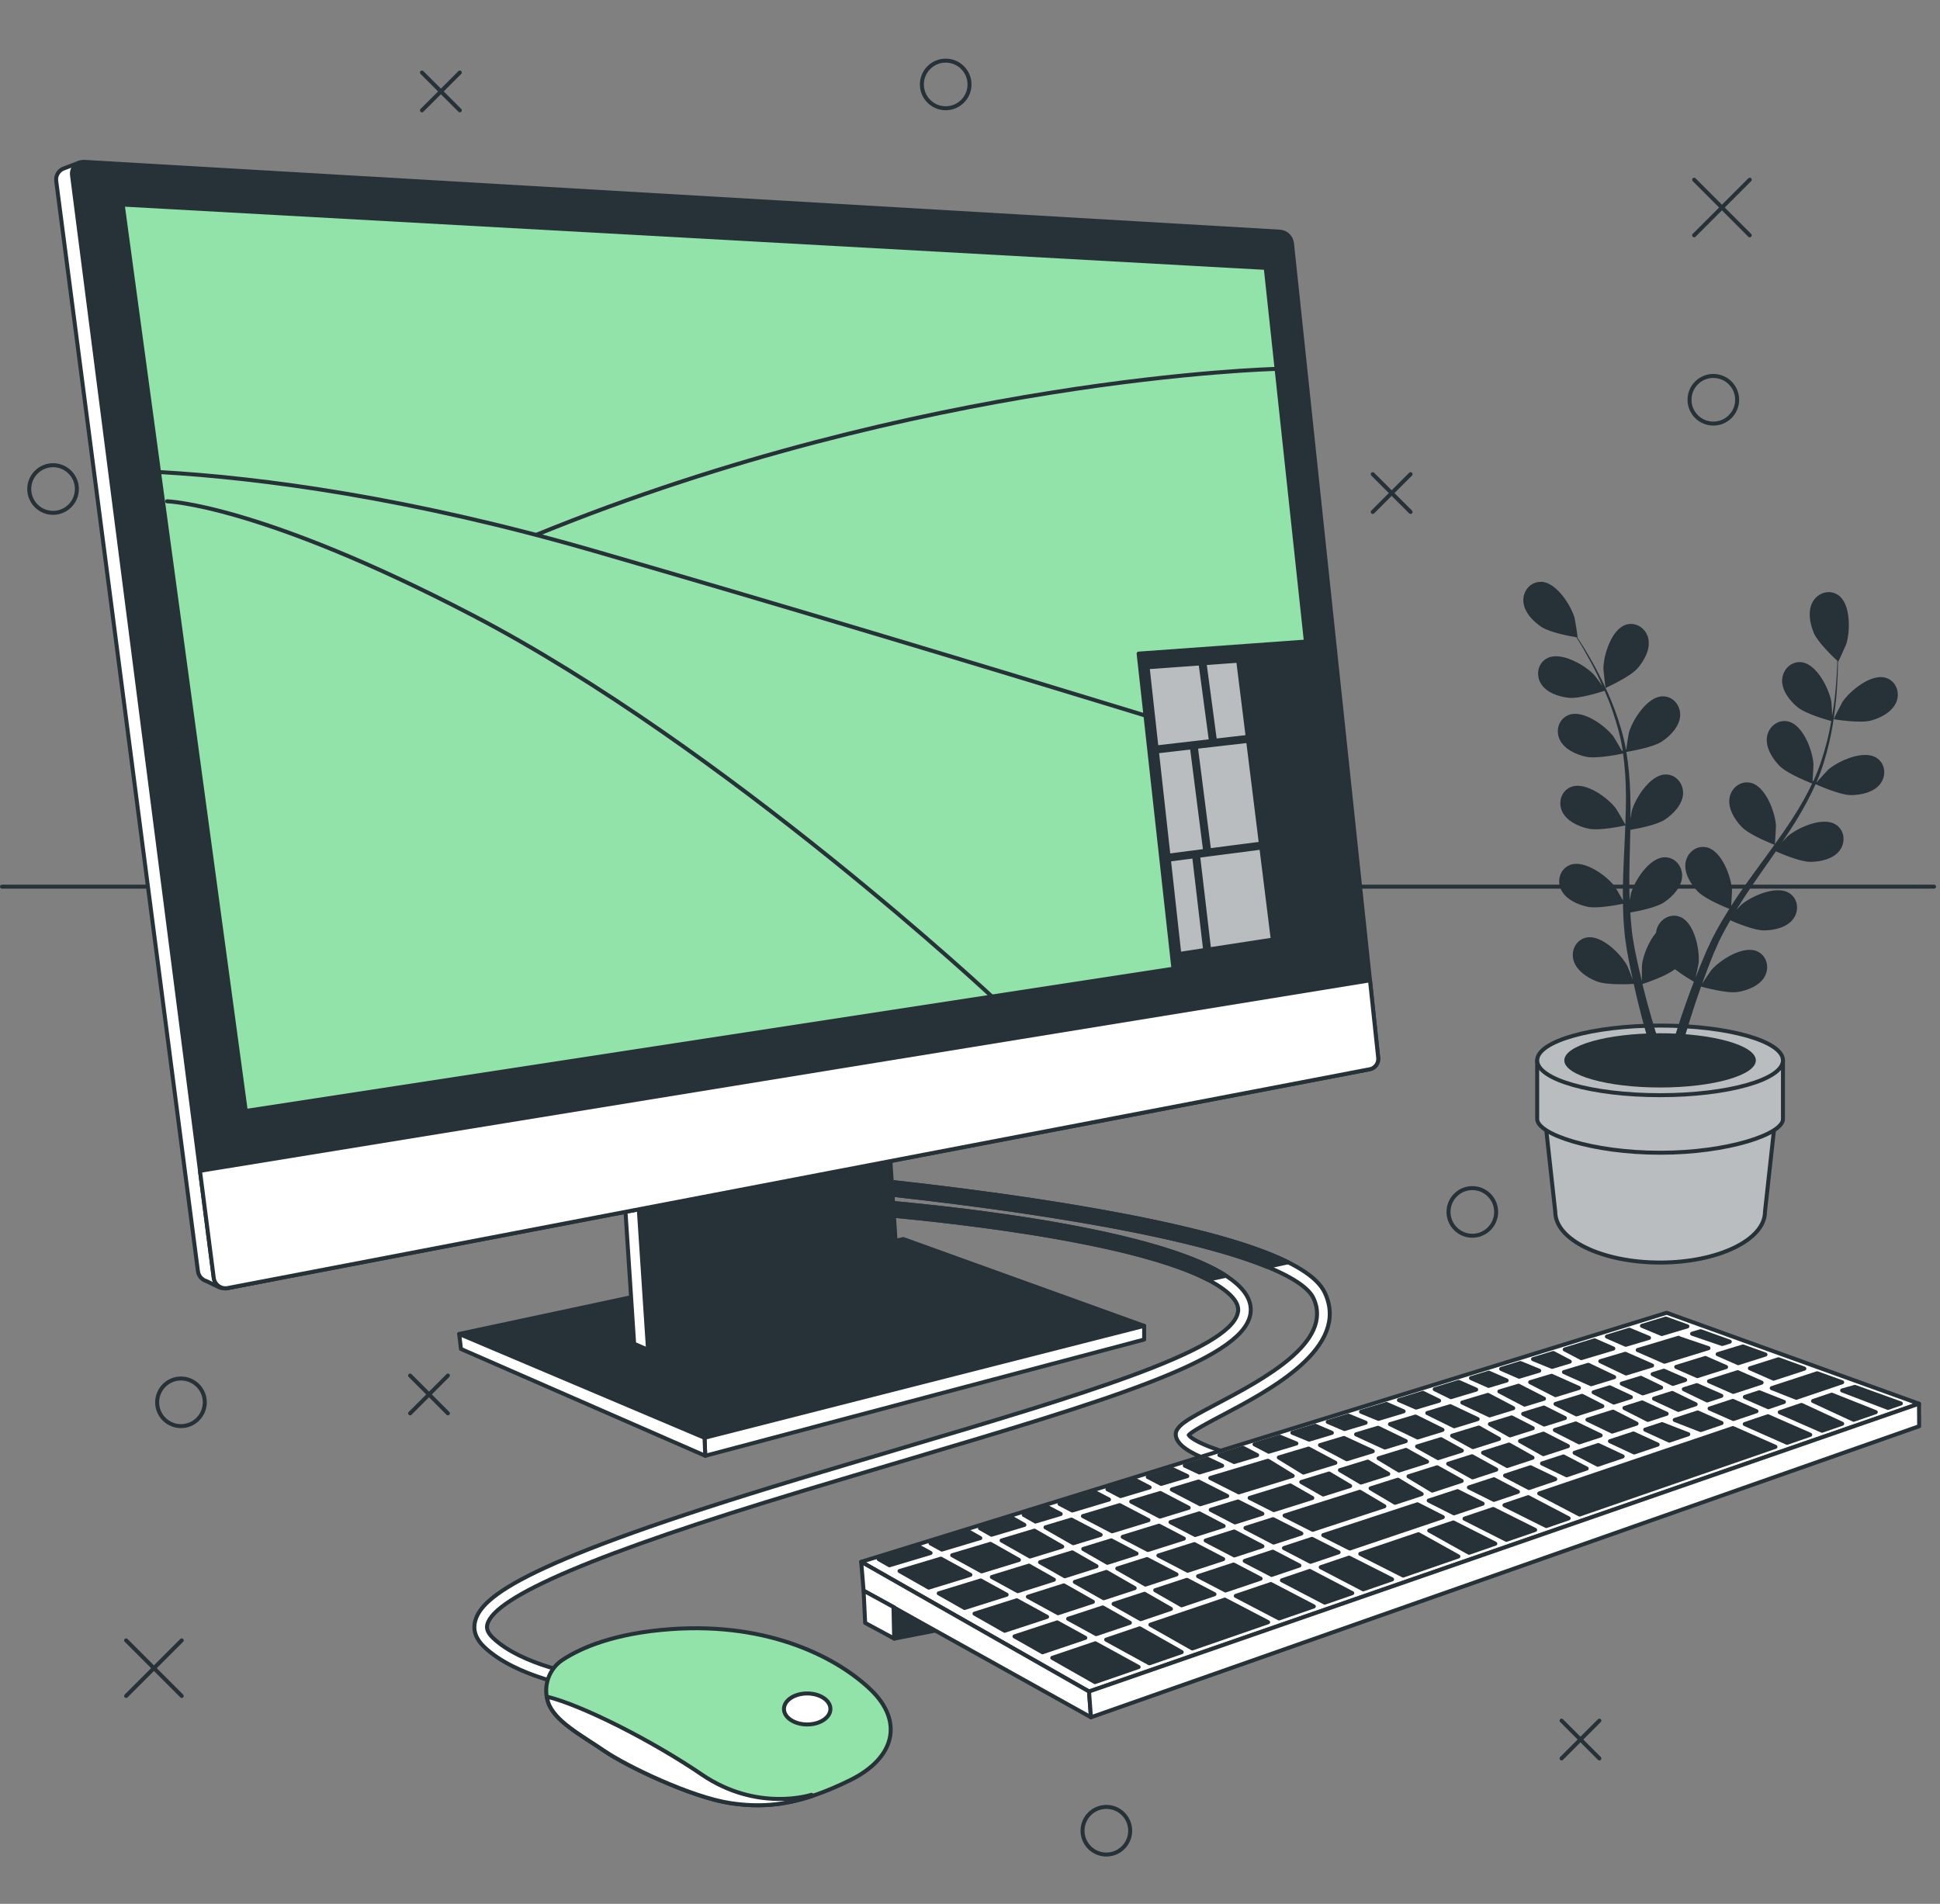 <svg width="487" height="478" viewBox="0 0 487 478" fill="none" xmlns="http://www.w3.org/2000/svg">
<rect x="0" y="0" width="487" height="478" fill="#808080" stroke="none"/>
<g clip-path="url(#clip0_48_100)">
<path d="M439.24 45.12L425.28 59.08" stroke="#263238" stroke-linecap="round" stroke-linejoin="round"/>
<path d="M425.28 45.12L439.24 59.08" stroke="#263238" stroke-linecap="round" stroke-linejoin="round"/>
<path d="M45.62 411.85L31.66 425.81" stroke="#263238" stroke-linecap="round" stroke-linejoin="round"/>
<path d="M31.66 411.85L45.62 425.81" stroke="#263238" stroke-linecap="round" stroke-linejoin="round"/>
<path d="M354.1 119.05L344.6 128.54" stroke="#263238" stroke-linecap="round" stroke-linejoin="round"/>
<path d="M344.6 119.05L354.1 128.54" stroke="#263238" stroke-linecap="round" stroke-linejoin="round"/>
<path d="M112.44 345.36L102.95 354.85" stroke="#263238" stroke-linecap="round" stroke-linejoin="round"/>
<path d="M102.95 345.36L112.44 354.85" stroke="#263238" stroke-linecap="round" stroke-linejoin="round"/>
<path d="M401.49 432L392 441.49" stroke="#263238" stroke-linecap="round" stroke-linejoin="round"/>
<path d="M392 432L401.49 441.49" stroke="#263238" stroke-linecap="round" stroke-linejoin="round"/>
<path d="M115.43 18.21L105.93 27.7" stroke="#263238" stroke-linecap="round" stroke-linejoin="round"/>
<path d="M105.93 18.21L115.43 27.7" stroke="#263238" stroke-linecap="round" stroke-linejoin="round"/>
<path d="M424.12 100.37C424.12 97.07 426.8 94.39 430.1 94.39C433.4 94.39 436.08 97.07 436.08 100.37C436.08 103.67 433.4 106.35 430.1 106.35C426.8 106.35 424.12 103.67 424.12 100.37Z" stroke="#263238" stroke-linecap="round" stroke-linejoin="round"/>
<path d="M231.42 21.2C231.42 17.9 234.1 15.22 237.4 15.22C240.7 15.22 243.38 17.9 243.38 21.2C243.38 24.5 240.7 27.18 237.4 27.18C234.1 27.18 231.42 24.5 231.42 21.2Z" stroke="#263238" stroke-linecap="round" stroke-linejoin="round"/>
<path d="M45.43 358.06C42.127 358.06 39.45 355.383 39.45 352.08C39.45 348.777 42.127 346.1 45.43 346.1C48.733 346.1 51.41 348.777 51.41 352.08C51.41 355.383 48.733 358.06 45.43 358.06Z" stroke="#263238" stroke-linecap="round" stroke-linejoin="round"/>
<path d="M271.75 459.64C271.75 456.34 274.43 453.66 277.73 453.66C281.03 453.66 283.71 456.34 283.71 459.64C283.71 462.94 281.03 465.62 277.73 465.62C274.43 465.62 271.75 462.94 271.75 459.64Z" stroke="#263238" stroke-linecap="round" stroke-linejoin="round"/>
<path d="M363.62 304.28C363.62 300.98 366.3 298.3 369.6 298.3C372.9 298.3 375.58 300.98 375.58 304.28C375.58 307.58 372.9 310.26 369.6 310.26C366.3 310.26 363.62 307.58 363.62 304.28Z" stroke="#263238" stroke-linecap="round" stroke-linejoin="round"/>
<path d="M7.34 122.78C7.34 119.48 10.02 116.8 13.32 116.8C16.62 116.8 19.3 119.48 19.3 122.78C19.3 126.08 16.62 128.76 13.32 128.76C10.02 128.76 7.34 126.08 7.34 122.78Z" stroke="#263238" stroke-linecap="round" stroke-linejoin="round"/>
<path d="M0.5 222.61H485.51" stroke="#263238" stroke-linecap="round" stroke-linejoin="round"/>
<path d="M445.69 280.36L443.06 304.27C443.06 311.29 431.27 316.99 416.74 316.99C402.21 316.99 390.42 311.3 390.42 304.27L387.79 280.36H445.7H445.69Z" fill="#BABDBF" stroke="#263238" stroke-linecap="round" stroke-linejoin="round"/>
<path d="M447.58 266.23V280.97C447.58 284.74 433.77 289.42 416.73 289.42C399.69 289.42 385.88 284.73 385.88 280.97V266.23H447.57H447.58Z" fill="#BABDBF" stroke="#263238" stroke-linecap="round" stroke-linejoin="round"/>
<path d="M416.73 274.97C399.692 274.97 385.88 271.057 385.88 266.23C385.88 261.403 399.692 257.49 416.73 257.49C433.768 257.49 447.58 261.403 447.58 266.23C447.58 271.057 433.768 274.97 416.73 274.97Z" fill="#BABDBF" stroke="#263238" stroke-linecap="round" stroke-linejoin="round"/>
<path d="M416.73 273.04C403.453 273.04 392.69 269.991 392.69 266.23C392.69 262.469 403.453 259.42 416.73 259.42C430.007 259.42 440.77 262.469 440.77 266.23C440.77 269.991 430.007 273.04 416.73 273.04Z" fill="#263238"/>
<path d="M469.72 180.9C466.86 181.68 460.32 180.58 460.31 180.58C460.24 180.57 462.35 176.48 462.51 176.24C464.39 173.43 469.67 169.12 473.31 170.15C475.93 170.9 477.03 173.79 476.06 176.22C475.07 178.7 472.16 180.23 469.73 180.9H469.72Z" fill="#263238"/>
<path d="M403.06 172.71C403 172.74 402.5 168.17 402.5 167.88C402.52 164.5 404.54 157.99 408.15 156.85C410.75 156.03 413.26 157.83 413.79 160.39C414.33 163 412.75 165.88 411.09 167.78C409.14 170.01 403.07 172.7 403.07 172.71H403.06Z" fill="#263238"/>
<path d="M386.9 146.06C390.68 146.2 394.36 151.94 395.28 155.19C395.36 155.47 396.09 160.01 396.02 160C396.02 160 395.96 160 395.94 159.99C396.53 160.89 397.15 161.87 397.81 162.94C399.01 164.94 400.34 167.21 401.62 169.78C402.91 172.34 404.24 175.17 405.37 178.26C406.51 181.36 407.55 184.69 408.18 188.25C408.18 188.29 408.18 188.33 408.2 188.37C408.34 187.27 408.83 184.21 408.9 183.98C409.81 180.73 413.48 174.98 417.26 174.83C419.98 174.72 421.93 177.13 421.77 179.74C421.6 182.4 419.31 184.76 417.21 186.16C414.84 187.73 408.75 188.7 408.26 188.78C408.83 192.18 409.13 195.71 409.25 199.31C409.32 201.36 409.32 203.44 409.3 205.51C409.45 204.56 409.59 203.72 409.63 203.6C410.54 200.35 414.21 194.6 417.99 194.45C420.71 194.34 422.66 196.75 422.5 199.36C422.33 202.03 420.04 204.38 417.94 205.78C415.81 207.19 410.63 208.13 409.26 208.35C409.24 209.15 409.23 209.94 409.21 210.74C409.11 214.56 409 218.38 409.01 222.12C409.01 223.44 409.06 224.74 409.11 226.04C409.25 225.2 409.37 224.49 409.4 224.39C410.31 221.14 413.98 215.39 417.76 215.24C420.48 215.13 422.43 217.54 422.26 220.15C422.09 222.81 419.8 225.17 417.7 226.57C415.66 227.92 410.89 228.82 409.26 229.1C409.35 230.43 409.43 231.76 409.57 233.05C409.69 233.93 409.74 234.78 409.91 235.65C410.06 236.52 410.2 237.38 410.35 238.23C410.69 239.86 411.03 241.54 411.4 243.12C411.65 244.22 411.91 245.26 412.16 246.32C412.14 245.01 412.16 242.44 412.19 242.22C412.46 239.99 413.77 236.5 415.71 234.19C415.75 233.86 415.81 233.54 415.91 233.22C416.69 230.73 419.37 229.18 421.87 230.25C425.35 231.74 426.72 238.42 426.41 241.78C426.39 241.98 425.95 244.11 425.65 245.45C425.95 244.69 426.22 243.95 426.54 243.17C427.15 241.63 427.81 240.1 428.51 238.46C428.88 237.68 429.24 236.89 429.62 236.09C429.97 235.29 430.45 234.49 430.86 233.69C431.86 231.84 432.96 230.01 434.11 228.19C432.76 227.65 427.99 225.67 426.22 223.85C424.46 222.04 422.72 219.25 423.12 216.61C423.51 214.03 425.92 212.09 428.56 212.77C432.22 213.71 434.59 220.11 434.79 223.48C434.8 223.69 434.67 226.13 434.58 227.46C435.28 226.37 435.97 225.28 436.72 224.21C438.87 221.1 441.14 218.02 443.39 214.94C444.08 214 444.76 213.05 445.44 212.1C444.96 211.91 439.23 209.68 437.25 207.65C435.49 205.84 433.75 203.05 434.15 200.41C434.54 197.83 436.95 195.89 439.59 196.57C443.25 197.51 445.62 203.91 445.82 207.28C445.83 207.53 445.65 211.04 445.55 211.93C447.05 209.84 448.52 207.75 449.89 205.63C451.78 202.7 453.48 199.73 454.91 196.72C454.69 196.63 448.7 194.33 446.67 192.25C444.91 190.44 443.17 187.65 443.57 185.01C443.96 182.43 446.37 180.49 449.01 181.17C452.67 182.11 455.04 188.51 455.24 191.88C455.25 192.1 455.11 194.77 455.01 196.04C455.12 196.07 455.1 196.06 455.22 196.09C456.71 192.85 457.75 189.53 458.57 186.37C459.05 184.54 459.4 182.77 459.71 181.03C458.55 180.72 453.27 179.22 451.24 177.55C449.29 175.95 447.26 173.36 447.37 170.7C447.48 168.09 449.66 165.9 452.36 166.28C456.1 166.82 459.16 172.91 459.73 176.24C459.76 176.42 459.87 178.3 459.93 179.66C460.06 178.88 460.2 178.07 460.31 177.31C460.72 174.48 460.91 171.86 461.07 169.54C461.15 168.22 461.19 167.03 461.22 165.91C460.24 165.01 456.36 161.32 455.34 158.95C454.35 156.63 453.73 153.4 455.06 151.08C456.36 148.81 459.3 147.87 461.52 149.46C464.6 151.66 464.5 158.48 463.47 161.7C463.38 161.98 461.49 166.17 461.44 166.12C461.44 166.12 461.39 166.08 461.38 166.07C461.38 167.15 461.35 168.3 461.31 169.56C461.2 171.89 461.07 174.52 460.72 177.37C460.38 180.22 459.93 183.31 459.17 186.52C458.41 189.74 457.44 193.08 456 196.4C455.98 196.44 455.96 196.47 455.95 196.51C456.67 195.67 458.77 193.39 458.95 193.23C461.5 191.02 467.74 188.25 470.97 190.21C473.3 191.62 473.6 194.7 472.02 196.79C470.41 198.92 467.2 199.62 464.68 199.63C461.83 199.63 456.22 197.08 455.77 196.88C454.37 200.03 452.67 203.14 450.79 206.2C449.71 207.95 448.57 209.68 447.41 211.4C448.06 210.69 448.64 210.07 448.73 209.99C451.28 207.78 457.52 205.01 460.75 206.97C463.08 208.38 463.38 211.46 461.8 213.55C460.19 215.68 456.98 216.38 454.46 216.39C451.9 216.39 447.07 214.31 445.8 213.75C445.35 214.4 444.9 215.06 444.44 215.72C442.25 218.85 440.05 221.97 437.99 225.1C437.26 226.2 436.59 227.31 435.91 228.42C436.49 227.79 436.98 227.27 437.06 227.2C439.61 224.99 445.85 222.22 449.08 224.18C451.41 225.59 451.71 228.67 450.13 230.76C448.52 232.89 445.31 233.59 442.79 233.6C440.35 233.6 435.87 231.72 434.36 231.06C433.7 232.22 433.03 233.37 432.44 234.52C432.06 235.31 431.63 236.05 431.29 236.87C430.93 237.67 430.58 238.47 430.23 239.26C429.61 240.8 428.97 242.39 428.41 243.91C428.01 244.96 427.65 245.98 427.28 247C427.99 245.9 429.43 243.76 429.57 243.6C431.76 241.03 437.5 237.35 440.99 238.8C443.51 239.85 444.27 242.84 443.02 245.14C441.75 247.49 438.68 248.67 436.19 249.06C433.45 249.48 427.73 247.9 427.02 247.7C426.42 249.39 425.85 251.04 425.34 252.6C423.57 257.96 422.3 262.5 421.45 265.71L418.91 265.34C418.93 265.27 418.95 265.2 418.97 265.13C419.9 261.9 421.3 257.3 423.22 251.88C423.82 250.16 424.5 248.34 425.22 246.48C424.81 246.24 422.47 244.88 420.45 243.33C418.23 245.13 412.97 246.84 412.29 247.06C412.72 248.8 413.16 250.49 413.59 252.07C415.07 257.52 416.52 262.01 417.58 265.15L414.8 264.75C413.85 261.65 412.65 257.52 411.43 252.64C410.99 250.87 410.55 248.98 410.11 247.03C409.38 247.08 403.45 247.41 400.86 246.41C398.5 245.51 395.76 243.7 395.01 241.14C394.28 238.63 395.66 235.86 398.34 235.37C402.06 234.69 406.89 239.51 408.49 242.48C408.58 242.66 409.39 244.67 409.88 245.96C409.71 245.16 409.53 244.39 409.36 243.57C409.02 241.94 408.72 240.31 408.4 238.56C408.27 237.71 408.15 236.85 408.02 235.98C407.87 235.12 407.83 234.19 407.73 233.29C407.54 231.19 407.45 229.06 407.41 226.91C405.99 227.21 400.91 228.19 398.44 227.65C395.98 227.11 392.98 225.75 391.86 223.32C390.76 220.95 391.7 218 394.28 217.11C397.86 215.88 403.36 219.9 405.39 222.61C405.52 222.78 406.75 224.88 407.41 226.05C407.39 224.76 407.37 223.47 407.41 222.16C407.49 218.38 407.68 214.56 407.86 210.75C407.92 209.58 407.96 208.42 408 207.25C407.49 207.36 401.49 208.66 398.72 208.05C396.25 207.51 393.26 206.15 392.14 203.72C391.04 201.35 391.98 198.4 394.56 197.51C398.14 196.28 403.64 200.3 405.67 203.01C405.82 203.21 407.6 206.24 408.01 207.03C408.11 204.46 408.18 201.9 408.16 199.38C408.13 195.89 407.9 192.48 407.44 189.18C407.2 189.23 400.94 190.61 398.1 189.99C395.63 189.45 392.64 188.09 391.52 185.66C390.42 183.29 391.36 180.34 393.94 179.45C397.52 178.22 403.02 182.24 405.05 184.95C405.18 185.13 406.54 187.43 407.16 188.54C407.27 188.5 407.25 188.51 407.36 188.47C406.82 184.95 405.85 181.6 404.8 178.51C404.19 176.72 403.51 175.04 402.81 173.43C401.67 173.81 396.44 175.47 393.82 175.2C391.31 174.94 388.19 173.91 386.81 171.62C385.46 169.38 386.07 166.35 388.53 165.19C391.95 163.57 397.86 166.97 400.17 169.43C400.3 169.56 401.42 171.07 402.23 172.17C401.9 171.45 401.58 170.69 401.25 170C400.03 167.41 398.75 165.12 397.6 163.1C396.94 161.96 396.31 160.94 395.72 159.99C394.41 159.78 389.14 158.85 386.98 157.42C384.87 156.03 382.58 153.68 382.41 151.01C382.24 148.4 384.18 145.99 386.9 146.09V146.06Z" fill="#263238"/>
<path d="M146.01 423.76L146.48 420.63C146.33 420.61 131.02 418.22 123.7 411.18C122.13 409.67 122.17 408.58 122.33 407.89C124.02 400.86 149.9 389.89 201.44 374.34C209.93 371.78 218.15 369.34 226.03 367C277.49 351.72 311.49 341.63 313.84 330.18C314.43 327.32 313.14 324.54 310 321.94C292.16 307.13 221.16 301.76 218.15 301.53L217.92 304.68C218.65 304.73 290.92 310.19 307.98 324.37C311.25 327.08 310.87 328.93 310.74 329.54C308.77 339.14 271.86 350.09 225.13 363.96C217.25 366.3 209.02 368.74 200.53 371.3C131.69 392.07 120.78 400.8 119.25 407.14C118.71 409.38 119.47 411.5 121.5 413.45C129.55 421.19 145.33 423.65 146 423.75L146.01 423.76Z" fill="white" stroke="#263238" stroke-linecap="round" stroke-linejoin="round"/>
<path d="M307.77 320.31L303.21 321.3C280.37 309.41 218.61 304.74 217.94 304.69L218.17 301.54C221.07 301.75 286.92 306.74 307.77 320.31Z" fill="#263238" stroke="#263238" stroke-linecap="round" stroke-linejoin="round"/>
<path d="M137.52 427.14C136.32 423.25 137.81 418.99 141.21 416.75C145.81 413.73 154.18 410.05 168.38 409.03C193.51 407.23 210.57 416.51 218.64 424.29C226.72 432.07 224.92 441.34 213.25 447.03C201.58 452.71 193.2 454.21 183.33 452.71C173.46 451.21 157.3 443.44 151.62 439.55C145.94 435.66 139.05 432.07 137.56 427.28C137.55 427.23 137.53 427.18 137.52 427.14Z" fill="#92E3A9" stroke="#263238" stroke-linecap="round" stroke-linejoin="round"/>
<path d="M176.16 445.53C190.22 455.1 203.69 450.62 203.69 450.62L204 450.88C196.71 453.31 190.41 453.78 183.34 452.71C173.47 451.21 157.31 443.44 151.63 439.55C145.95 435.66 139.06 432.07 137.57 427.28C137.56 427.23 137.54 427.18 137.53 427.14C137.41 426.75 137.32 426.36 137.26 425.97C146.12 428.12 163.72 437.06 176.17 445.53H176.16Z" fill="white" stroke="#263238" stroke-linecap="round" stroke-linejoin="round"/>
<path d="M196.8 429.07C196.8 431.22 199.41 432.96 202.63 432.96C205.85 432.96 208.46 431.22 208.46 429.07C208.46 426.92 205.85 425.18 202.63 425.18C199.41 425.18 196.8 426.92 196.8 429.07Z" fill="white" stroke="#263238" stroke-linecap="round" stroke-linejoin="round"/>
<path d="M314.37 369.59L315.01 366.49C305.55 364.53 299.29 361.7 298.41 360.29C299.38 359.26 303.43 357.12 306.74 355.37C318.81 349 339 338.33 332.58 324.58C328.82 316.52 308.38 309.48 270.07 303.05C242.28 298.38 215.17 295.88 214.9 295.85L214.61 299C214.88 299.02 241.89 301.52 269.56 306.17C317.64 314.25 327.88 322.01 329.71 325.92C334.86 336.95 317.04 346.35 305.25 352.58C298.09 356.36 294.82 358.09 295.17 360.48C295.85 365.25 308.82 368.44 314.37 369.58V369.59Z" fill="white" stroke="#263238" stroke-linecap="round" stroke-linejoin="round"/>
<path d="M214.9 295.85C215.17 295.87 242.28 298.38 270.07 303.05C295.74 307.36 313.37 311.95 323.35 316.93L318.11 318.07C309.45 314.53 294.67 310.4 269.56 306.18C241.89 301.53 214.88 299.04 214.61 299.01L214.9 295.86V295.85Z" fill="#263238" stroke="#263238" stroke-linecap="round" stroke-linejoin="round"/>
<path d="M216.19 392.13L273.38 424.69L481.73 352.43L418.38 329.6L216.19 392.13Z" fill="white" stroke="#263238" stroke-linecap="round" stroke-linejoin="round"/>
<path d="M308.07 375.6L301.27 377.68L294.16 373.97L300.88 371.96L308.07 375.6Z" fill="#263238" stroke="#263238" stroke-linecap="round" stroke-linejoin="round"/>
<path d="M318.62 366.92L324.51 370.55L310.97 374.7L303.81 371.08L318.28 366.75L318.62 366.92Z" fill="#263238" stroke="#263238" stroke-linecap="round" stroke-linejoin="round"/>
<path d="M298.4 378.56L291.17 380.78L283.97 377.02L291.27 374.84L298.4 378.56Z" fill="#263238" stroke="#263238" stroke-linecap="round" stroke-linejoin="round"/>
<path d="M344.61 364.37L338.07 366.38L331.36 362.83L337.36 361.03L344.61 364.37Z" fill="#263238" stroke="#263238" stroke-linecap="round" stroke-linejoin="round"/>
<path d="M335.22 367.26L327.19 369.72L321.02 365.93L328.49 363.69L335.22 367.26Z" fill="#263238" stroke="#263238" stroke-linecap="round" stroke-linejoin="round"/>
<path d="M302.66 386.78L309.81 384.51L316.91 388.22L309.85 390.53L302.66 386.78Z" fill="#263238" stroke="#263238" stroke-linecap="round" stroke-linejoin="round"/>
<path d="M288.3 381.67L279.17 384.47L271.85 380.65L281.07 377.89L288.3 381.67Z" fill="#263238" stroke="#263238" stroke-linecap="round" stroke-linejoin="round"/>
<path d="M362.11 359L355.86 360.92L348.92 357.57L355.33 355.65L362.11 359Z" fill="#263238" stroke="#263238" stroke-linecap="round" stroke-linejoin="round"/>
<path d="M280.47 393.8L287.95 391.43L295.34 395.29L287.54 397.85L280.47 393.8Z" fill="#263238" stroke="#263238" stroke-linecap="round" stroke-linejoin="round"/>
<path d="M271.93 388.9L278.96 386.74L285.31 390.06L277.99 392.38L271.93 388.9Z" fill="#263238" stroke="#263238" stroke-linecap="round" stroke-linejoin="round"/>
<path d="M276.3 385.35L269.42 387.46L262.45 383.47L268.95 381.52L276.3 385.35Z" fill="#263238" stroke="#263238" stroke-linecap="round" stroke-linejoin="round"/>
<path d="M290.79 390.54L299.82 387.68L307.06 391.45L298.14 394.37L290.79 390.54Z" fill="#263238" stroke="#263238" stroke-linecap="round" stroke-linejoin="round"/>
<path d="M251.43 386.77L259.67 384.3L266.66 388.31L258.55 390.8L251.43 386.77Z" fill="#263238" stroke="#263238" stroke-linecap="round" stroke-linejoin="round"/>
<path d="M261.08 392.23L269.17 389.75L275.26 393.24L267.3 395.76L261.08 392.23Z" fill="#263238" stroke="#263238" stroke-linecap="round" stroke-linejoin="round"/>
<path d="M346.03 358.51L352.89 361.83L347.64 363.44L340.42 360.12L345.92 358.47L346.03 358.51Z" fill="#263238" stroke="#263238" stroke-linecap="round" stroke-linejoin="round"/>
<path d="M443.9 353.32L438.01 350.74L441.63 349.55L447.82 351.99L443.9 353.32Z" fill="#263238" stroke="#263238" stroke-linecap="round" stroke-linejoin="round"/>
<path d="M442.22 347.14L435.11 349.47L429.01 346.79L436.22 344.51L442.22 347.14Z" fill="#263238" stroke="#263238" stroke-linecap="round" stroke-linejoin="round"/>
<path d="M433.3 343.22L426.08 345.51L420.78 343.19L428.09 340.94L433.3 343.22Z" fill="#263238" stroke="#263238" stroke-linecap="round" stroke-linejoin="round"/>
<path d="M413 358.94L417.24 357.55L423.81 360.1L419.05 361.71L413 358.94Z" fill="#263238" stroke="#263238" stroke-linecap="round" stroke-linejoin="round"/>
<path d="M429.16 353.64L435 351.72L440.93 354.32L435.13 356.28L429.16 353.64Z" fill="#263238" stroke="#263238" stroke-linecap="round" stroke-linejoin="round"/>
<path d="M423.03 346.47L419.93 347.46L414.86 345.01L417.69 344.14L423.03 346.47Z" fill="#263238" stroke="#263238" stroke-linecap="round" stroke-linejoin="round"/>
<path d="M420.4 356.51L426.17 354.62L432.17 357.28L426.93 359.05L420.4 356.51Z" fill="#263238" stroke="#263238" stroke-linecap="round" stroke-linejoin="round"/>
<path d="M370.94 356.29L365.04 358.1L358.29 354.77L364.06 353.04L370.94 356.29Z" fill="#263238" stroke="#263238" stroke-linecap="round" stroke-linejoin="round"/>
<path d="M387.59 351.18L382.73 352.67L376.39 349.35L381.2 347.91L387.59 351.18Z" fill="#263238" stroke="#263238" stroke-linecap="round" stroke-linejoin="round"/>
<path d="M412.38 349.84L407.1 347.39L411.9 345.92L417 348.38L412.38 349.84Z" fill="#263238" stroke="#263238" stroke-linecap="round" stroke-linejoin="round"/>
<path d="M379.87 353.55L373.93 355.37L367.08 352.14L373.51 350.21L379.87 353.55Z" fill="#263238" stroke="#263238" stroke-linecap="round" stroke-linejoin="round"/>
<path d="M389.59 345.46L396.36 348.48L390.48 350.29L384.12 347.03L389.5 345.42L389.59 345.46Z" fill="#263238" stroke="#263238" stroke-linecap="round" stroke-linejoin="round"/>
<path d="M405.21 345.76L399.42 347.54L392.6 344.49L398.71 342.66L405.21 345.76Z" fill="#263238" stroke="#263238" stroke-linecap="round" stroke-linejoin="round"/>
<path d="M414.73 342.84L408.19 344.85L401.72 341.76L407.99 339.89L414.73 342.84Z" fill="#263238" stroke="#263238" stroke-linecap="round" stroke-linejoin="round"/>
<path d="M329.43 376.1L319.77 379.15L313.69 376.08L323.9 372.94L329.43 376.1Z" fill="#263238" stroke="#263238" stroke-linecap="round" stroke-linejoin="round"/>
<path d="M316.9 380.06L310.01 382.24L303.93 379.07L310.78 376.97L316.9 380.06Z" fill="#263238" stroke="#263238" stroke-linecap="round" stroke-linejoin="round"/>
<path d="M281.83 385.86L290.96 383.05L297.18 386.3L288.15 389.16L281.83 385.86Z" fill="#263238" stroke="#263238" stroke-linecap="round" stroke-linejoin="round"/>
<path d="M307.17 383.14L300.02 385.4L293.83 382.17L301.07 379.95L307.17 383.14Z" fill="#263238" stroke="#263238" stroke-linecap="round" stroke-linejoin="round"/>
<path d="M404.15 361.84L410.05 359.9L416.13 362.69L410.23 364.68L404.15 361.84Z" fill="#263238" stroke="#263238" stroke-linecap="round" stroke-linejoin="round"/>
<path d="M358.24 366.98L351.18 369.21L346.07 366.13L352.94 364.02L358.24 366.98Z" fill="#263238" stroke="#263238" stroke-linecap="round" stroke-linejoin="round"/>
<path d="M348.5 370.06L341.63 372.23L336.36 369.11L343.36 366.96L348.5 370.06Z" fill="#263238" stroke="#263238" stroke-linecap="round" stroke-linejoin="round"/>
<path d="M338.93 373.09L332.16 375.23L326.66 372.09L333.64 369.95L338.93 373.09Z" fill="#263238" stroke="#263238" stroke-linecap="round" stroke-linejoin="round"/>
<path d="M407.78 353.51L412.24 352.1L418.38 354.95L413.65 356.5L407.78 353.51Z" fill="#263238" stroke="#263238" stroke-linecap="round" stroke-linejoin="round"/>
<path d="M417.82 341.89L411.11 338.95L421.38 335.87L421.36 335.93L428.88 338.49L417.82 341.89Z" fill="#263238" stroke="#263238" stroke-linecap="round" stroke-linejoin="round"/>
<path d="M432.32 337.44L424.76 334.86L426.92 334.22L434.23 336.85L432.32 337.44Z" fill="#263238" stroke="#263238" stroke-linecap="round" stroke-linejoin="round"/>
<path d="M233.6 389.91L223.27 393L220.59 391.47L230.77 388.36L233.6 389.91Z" fill="#263238" stroke="#263238" stroke-linecap="round" stroke-linejoin="round"/>
<path d="M415.21 351.16L419.77 349.72L425.66 352.57L421.31 353.99L415.21 351.16Z" fill="#263238" stroke="#263238" stroke-linecap="round" stroke-linejoin="round"/>
<path d="M366.97 364.22L361 366.1L355.73 363.16L361.72 361.33L366.97 364.22Z" fill="#263238" stroke="#263238" stroke-linecap="round" stroke-linejoin="round"/>
<path d="M432.11 350.45L428.55 351.62L422.69 348.79L425.96 347.76L432.11 350.45Z" fill="#263238" stroke="#263238" stroke-linecap="round" stroke-linejoin="round"/>
<path d="M376.3 361.26L369.74 363.34L364.52 360.46L371.22 358.41L376.3 361.26Z" fill="#263238" stroke="#263238" stroke-linecap="round" stroke-linejoin="round"/>
<path d="M381.57 361.81L387.45 359.94L393.6 363.08L387.43 365.1L381.57 361.81Z" fill="#263238" stroke="#263238" stroke-linecap="round" stroke-linejoin="round"/>
<path d="M372.29 364.74L378.82 362.68L384.71 365.99L378.35 368.08L372.29 364.74Z" fill="#263238" stroke="#263238" stroke-linecap="round" stroke-linejoin="round"/>
<path d="M353.58 370.66L360.77 368.39L366.93 371.82L359.53 374.25L353.58 370.66Z" fill="#263238" stroke="#263238" stroke-linecap="round" stroke-linejoin="round"/>
<path d="M312.65 383.62L319.58 381.42L326.69 385.02L319.71 387.3L312.65 383.62Z" fill="#263238" stroke="#263238" stroke-linecap="round" stroke-linejoin="round"/>
<path d="M344.06 373.68L350.91 371.51L356.89 375.11L350.19 377.31L344.06 373.68Z" fill="#263238" stroke="#263238" stroke-linecap="round" stroke-linejoin="round"/>
<path d="M322.46 380.51L341.36 374.53L347.52 378.18L329.52 384.09L322.46 380.51Z" fill="#263238" stroke="#263238" stroke-linecap="round" stroke-linejoin="round"/>
<path d="M363.54 367.51L369.52 365.62L375.61 368.97L369.66 370.93L363.54 367.51Z" fill="#263238" stroke="#263238" stroke-linecap="round" stroke-linejoin="round"/>
<path d="M392.84 356.03L387.64 357.67L382.36 354.99L387.56 353.39L392.84 356.03Z" fill="#263238" stroke="#263238" stroke-linecap="round" stroke-linejoin="round"/>
<path d="M402.24 353.05L395.72 355.12L390.48 352.49L397.14 350.45L402.24 353.05Z" fill="#263238" stroke="#263238" stroke-linecap="round" stroke-linejoin="round"/>
<path d="M390.31 359.04L395.56 357.38L401.81 360.39L396.42 362.15L390.31 359.04Z" fill="#263238" stroke="#263238" stroke-linecap="round" stroke-linejoin="round"/>
<path d="M384.77 358.58L379.05 360.39L374.01 357.55L379.47 355.87L384.77 358.58Z" fill="#263238" stroke="#263238" stroke-linecap="round" stroke-linejoin="round"/>
<path d="M409.41 350.79L405.11 352.15L400.04 349.56L404.09 348.31L409.41 350.79Z" fill="#263238" stroke="#263238" stroke-linecap="round" stroke-linejoin="round"/>
<path d="M398.49 356.45L404.92 354.42L410.83 357.43L404.7 359.44L398.49 356.45Z" fill="#263238" stroke="#263238" stroke-linecap="round" stroke-linejoin="round"/>
<path d="M445.22 346.15L439.27 343.54L446.45 341.27L452.95 343.62L445.22 346.15Z" fill="#263238" stroke="#263238" stroke-linecap="round" stroke-linejoin="round"/>
<path d="M386.39 374.96L418.93 363.97L418.96 363.98L418.97 363.96L435.02 358.54L445.69 363.26L396.51 380.26L386.39 374.96Z" fill="#263238" stroke="#263238" stroke-linecap="round" stroke-linejoin="round"/>
<path d="M465.32 356.47L455.13 351.75L459.83 350.16L470.88 354.55L465.32 356.47Z" fill="#263238" stroke="#263238" stroke-linecap="round" stroke-linejoin="round"/>
<path d="M446.77 354.57L452.23 352.73L462.45 357.46L457.37 359.22L446.77 354.57Z" fill="#263238" stroke="#263238" stroke-linecap="round" stroke-linejoin="round"/>
<path d="M437.98 357.54L443.8 355.57L454.43 360.23L448.61 362.25L437.98 357.54Z" fill="#263238" stroke="#263238" stroke-linecap="round" stroke-linejoin="round"/>
<path d="M358.78 384.28L364.83 382.24L375.37 387.57L368.77 389.86L358.78 384.28Z" fill="#263238" stroke="#263238" stroke-linecap="round" stroke-linejoin="round"/>
<path d="M377.66 377.91L383.63 375.89L393.78 381.21L388.16 383.15L377.66 377.91Z" fill="#263238" stroke="#263238" stroke-linecap="round" stroke-linejoin="round"/>
<path d="M367.63 381.29L374.85 378.86L385.37 384.12L378.15 386.61L367.63 381.29Z" fill="#263238" stroke="#263238" stroke-linecap="round" stroke-linejoin="round"/>
<path d="M396.95 340.99L392.79 338.81L400.29 336.51L405 338.58L396.95 340.99Z" fill="#263238" stroke="#263238" stroke-linecap="round" stroke-linejoin="round"/>
<path d="M394.06 341.86L389.61 343.19L384.84 341.24L389.92 339.69L394.06 341.86Z" fill="#263238" stroke="#263238" stroke-linecap="round" stroke-linejoin="round"/>
<path d="M341.47 390.13L356.08 385.19L366.1 390.78L352.23 395.58L341.47 390.13Z" fill="#263238" stroke="#263238" stroke-linecap="round" stroke-linejoin="round"/>
<path d="M386.39 344.15L381.34 345.66L376.83 343.69L381.66 342.21L386.39 344.15Z" fill="#263238" stroke="#263238" stroke-linecap="round" stroke-linejoin="round"/>
<path d="M459.89 347.92L459.84 347.89L459.82 347.94L450.91 350.95L444.76 348.52L456.17 344.78L462.45 347.05L459.89 347.92Z" fill="#263238" stroke="#263238" stroke-linecap="round" stroke-linejoin="round"/>
<path d="M413.95 335.9L408.12 337.64L403.38 335.57L409.01 333.85L413.95 335.9Z" fill="#263238" stroke="#263238" stroke-linecap="round" stroke-linejoin="round"/>
<path d="M431.18 339.99L437.53 338.05L443.19 340.09L436.35 342.26L431.18 339.99Z" fill="#263238" stroke="#263238" stroke-linecap="round" stroke-linejoin="round"/>
<path d="M268.13 406.43L276.83 403.58L283.64 407.43L275.17 410.29L268.13 406.43Z" fill="#263238" stroke="#263238" stroke-linecap="round" stroke-linejoin="round"/>
<path d="M236.19 391.33L243.6 395.39L233.14 398.61L225.81 394.44L236.19 391.33Z" fill="#263238" stroke="#263238" stroke-linecap="round" stroke-linejoin="round"/>
<path d="M417.15 334.94L412.18 332.88L418.16 331.05L423.59 333.01L417.15 334.94Z" fill="#263238" stroke="#263238" stroke-linecap="round" stroke-linejoin="round"/>
<path d="M246.18 396.81L252.7 400.38L242.13 403.72L235.65 400.04L246.18 396.81Z" fill="#263238" stroke="#263238" stroke-linecap="round" stroke-linejoin="round"/>
<path d="M274.96 412.58L285.83 418.54L274.87 422.33L264.15 416.24L274.96 412.58Z" fill="#263238" stroke="#263238" stroke-linecap="round" stroke-linejoin="round"/>
<path d="M255.25 401.78L262.85 405.94L252.19 409.44L244.63 405.14L255.25 401.78Z" fill="#263238" stroke="#263238" stroke-linecap="round" stroke-linejoin="round"/>
<path d="M462.43 349.1L465.64 348.2L477.18 352.37L473.93 353.49L462.43 349.1Z" fill="#263238" stroke="#263238" stroke-linecap="round" stroke-linejoin="round"/>
<path d="M277.68 411.67L286.1 408.82L296.65 414.8L288.52 417.61L277.68 411.67Z" fill="#263238" stroke="#263238" stroke-linecap="round" stroke-linejoin="round"/>
<path d="M310.22 400.68L319.03 397.7L329.81 403.33L321.08 406.35L310.22 400.68Z" fill="#263238" stroke="#263238" stroke-linecap="round" stroke-linejoin="round"/>
<path d="M288.78 407.92L296.38 405.35L296.58 405.46L296.7 405.24L307.46 401.61L318.34 407.29L299.3 413.88L288.78 407.92Z" fill="#263238" stroke="#263238" stroke-linecap="round" stroke-linejoin="round"/>
<path d="M321.8 396.77L328.78 394.41L339.46 399.99L332.55 402.38L321.8 396.77Z" fill="#263238" stroke="#263238" stroke-linecap="round" stroke-linejoin="round"/>
<path d="M254.67 410.85L265.38 407.33L272.45 411.21L261.7 414.84L254.67 410.85Z" fill="#263238" stroke="#263238" stroke-linecap="round" stroke-linejoin="round"/>
<path d="M378.22 346.6L373.68 347.96L369.26 346L373.74 344.63L378.22 346.6Z" fill="#263238" stroke="#263238" stroke-linecap="round" stroke-linejoin="round"/>
<path d="M331.54 393.48L338.66 391.07L349.46 396.53L342.21 399.04L331.54 393.48Z" fill="#263238" stroke="#263238" stroke-linecap="round" stroke-linejoin="round"/>
<path d="M325.43 362.41L318.49 364.49L314.92 362.63L321.24 360.69L325.43 362.41Z" fill="#263238" stroke="#263238" stroke-linecap="round" stroke-linejoin="round"/>
<path d="M290 399.26L297.95 396.65L304.87 400.26L296.61 403.05L290 399.26Z" fill="#263238" stroke="#263238" stroke-linecap="round" stroke-linejoin="round"/>
<path d="M312.46 391.9L319.52 389.58L326.19 393.06L319.21 395.42L312.46 391.9Z" fill="#263238" stroke="#263238" stroke-linecap="round" stroke-linejoin="round"/>
<path d="M239.03 390.48L248.63 387.61L255.78 391.65L246.41 394.53L239.03 390.48Z" fill="#263238" stroke="#263238" stroke-linecap="round" stroke-linejoin="round"/>
<path d="M279.54 402.69L287.3 400.15L293.94 403.95L286.32 406.53L279.54 402.69Z" fill="#263238" stroke="#263238" stroke-linecap="round" stroke-linejoin="round"/>
<path d="M248.99 395.94L258.3 393.08L264.56 396.62L255.48 399.5L248.99 395.94Z" fill="#263238" stroke="#263238" stroke-linecap="round" stroke-linejoin="round"/>
<path d="M269.81 397.17L277.74 394.66L284.84 398.73L277.06 401.28L269.81 397.17Z" fill="#263238" stroke="#263238" stroke-linecap="round" stroke-linejoin="round"/>
<path d="M258.03 400.9L267.06 398.04L274.35 402.17L265.6 405.04L258.03 400.9Z" fill="#263238" stroke="#263238" stroke-linecap="round" stroke-linejoin="round"/>
<path d="M300.75 395.74L309.67 392.81L316.45 396.35L307.63 399.33L300.75 395.74Z" fill="#263238" stroke="#263238" stroke-linecap="round" stroke-linejoin="round"/>
<path d="M377.82 370.47L384.2 368.38L390.42 371.37L383.81 373.61L377.82 370.47Z" fill="#263238" stroke="#263238" stroke-linecap="round" stroke-linejoin="round"/>
<path d="M368.74 373.45L375.03 371.39L381.05 374.54L375.01 376.58L368.74 373.45Z" fill="#263238" stroke="#263238" stroke-linecap="round" stroke-linejoin="round"/>
<path d="M387.09 367.43L392.47 365.67L398.31 368.71L393.28 370.41L387.09 367.43Z" fill="#263238" stroke="#263238" stroke-linecap="round" stroke-linejoin="round"/>
<path d="M332.18 385.43L355.82 377.68L362.19 380.91L338.83 388.79L332.18 385.43Z" fill="#263238" stroke="#263238" stroke-linecap="round" stroke-linejoin="round"/>
<path d="M322.32 388.67L329.35 386.36L336.03 389.74L328.96 392.13L322.32 388.67Z" fill="#263238" stroke="#263238" stroke-linecap="round" stroke-linejoin="round"/>
<path d="M358.65 376.75L365.9 374.38L372.19 377.53L364.99 379.96L358.65 376.75Z" fill="#263238" stroke="#263238" stroke-linecap="round" stroke-linejoin="round"/>
<path d="M352.35 354.34L346.03 356.24L341.66 354.44L348.07 352.48L352.35 354.34Z" fill="#263238" stroke="#263238" stroke-linecap="round" stroke-linejoin="round"/>
<path d="M342.82 357.2L337.5 358.79L333.3 357L338.48 355.42L342.82 357.2Z" fill="#263238" stroke="#263238" stroke-linecap="round" stroke-linejoin="round"/>
<path d="M334.34 359.74L328.63 361.45L324.42 359.72L330.17 357.96L334.34 359.74Z" fill="#263238" stroke="#263238" stroke-linecap="round" stroke-linejoin="round"/>
<path d="M315.59 365.35L309.81 367.08H309.82L306.1 365.32L312.04 363.5L315.59 365.35Z" fill="#263238" stroke="#263238" stroke-linecap="round" stroke-linejoin="round"/>
<path d="M395.27 364.75L401.22 362.8L407.34 365.66L401.08 367.77L395.27 364.75Z" fill="#263238" stroke="#263238" stroke-linecap="round" stroke-linejoin="round"/>
<path d="M361.26 351.68L355.48 353.41L351.17 351.54L357.2 349.69L361.26 351.68Z" fill="#263238" stroke="#263238" stroke-linecap="round" stroke-linejoin="round"/>
<path d="M370.57 348.89L364.23 350.79L360.15 348.79L366.18 346.95L370.57 348.89Z" fill="#263238" stroke="#263238" stroke-linecap="round" stroke-linejoin="round"/>
<path d="M266.27 380.12L259.93 382.02L256.99 380.34L263.11 378.47L266.27 380.12Z" fill="#263238" stroke="#263238" stroke-linecap="round" stroke-linejoin="round"/>
<path d="M278.39 376.49L269.17 379.25L265.98 377.59L275.13 374.79L278.39 376.49Z" fill="#263238" stroke="#263238" stroke-linecap="round" stroke-linejoin="round"/>
<path d="M233.59 387.5L243.23 384.55L246.09 386.17L236.43 389.06L233.59 387.5Z" fill="#263238" stroke="#263238" stroke-linecap="round" stroke-linejoin="round"/>
<path d="M257.15 382.86L248.89 385.33L246.01 383.7L254.23 381.19L257.15 382.86Z" fill="#263238" stroke="#263238" stroke-linecap="round" stroke-linejoin="round"/>
<path d="M306.8 367.99L301.07 369.7L297.42 367.98L303.1 366.24L306.8 367.99Z" fill="#263238" stroke="#263238" stroke-linecap="round" stroke-linejoin="round"/>
<path d="M298.05 370.61L291.48 372.57L288.12 370.82L294.42 368.89L298.05 370.61Z" fill="#263238" stroke="#263238" stroke-linecap="round" stroke-linejoin="round"/>
<path d="M288.59 373.44L281.29 375.63L278 373.91L285.25 371.7L288.59 373.44Z" fill="#263238" stroke="#263238" stroke-linecap="round" stroke-linejoin="round"/>
<path d="M273.38 424.69L273.86 431.16L216.79 399.37L216.19 392.13L273.38 424.69Z" fill="white" stroke="#263238" stroke-linecap="round" stroke-linejoin="round"/>
<path d="M224.49 403.57V411.41L217.18 407.46L216.79 399.37L224.49 403.57Z" fill="white" stroke="#263238" stroke-linecap="round" stroke-linejoin="round"/>
<path d="M224.49 411.41L234.56 409.44L224.29 403.57L224.49 411.41Z" fill="#263238" stroke="#263238" stroke-linecap="round" stroke-linejoin="round"/>
<path d="M273.86 431.16L481.77 358.08L481.73 352.43L273.38 424.69L273.86 431.16Z" fill="white" stroke="#263238" stroke-linecap="round" stroke-linejoin="round"/>
<path d="M226.76 311.09L287.22 332.89L176.86 360.99L115.27 334.92L226.76 311.09Z" fill="#263238" stroke="#263238" stroke-linecap="round" stroke-linejoin="round"/>
<path d="M287.22 332.89V336.32L177.04 365.5L176.86 360.99L287.22 332.89Z" fill="white" stroke="#263238" stroke-linecap="round" stroke-linejoin="round"/>
<path d="M176.86 360.99L115.27 334.92L115.72 338.69L177.04 365.5L176.86 360.99Z" fill="white" stroke="#263238" stroke-linecap="round" stroke-linejoin="round"/>
<path d="M219.64 283.9L222.13 322.46L225.61 323.95L162.67 338.88L159.19 337.38L156.45 295.59L219.64 283.9Z" fill="white" stroke="#263238" stroke-linecap="round" stroke-linejoin="round"/>
<path d="M223.12 285.39L225.61 323.95L162.67 338.88L159.93 297.08L223.12 285.39Z" fill="#263238" stroke="#263238" stroke-linecap="round" stroke-linejoin="round"/>
<path d="M16.12 42.26L19.89 40.83L25.15 41.15L25.59 42.59L319.5 60.08C321.1 60.17 322.41 61.41 322.57 63.01L342 263.9C342.15 265.27 341.21 266.53 339.86 266.79L65.78 319.31L68.82 321.14L56.67 323.5L55.26 323.31L51.83 321.65C50.73 321.33 49.85 320.4 49.69 319.18L14.11 45.44C13.92 43.98 14.82 42.69 16.12 42.25V42.26Z" fill="white" stroke="#263238" stroke-linecap="round" stroke-linejoin="round"/>
<path d="M324.33 61.09L345.97 265.57C346.12 266.94 345.18 268.2 343.83 268.46L57.17 323.39C55.49 323.71 53.88 322.55 53.66 320.85L18.08 43.99C17.84 42.14 19.34 40.53 21.2 40.64L321.25 58.16C322.85 58.25 324.16 59.49 324.32 61.09H324.33Z" fill="#263238" stroke="#263238" stroke-linecap="round" stroke-linejoin="round"/>
<path d="M317.74 67.26L335.96 236.86L61.7 278.93L30.8 51.36L317.74 67.26Z" fill="#92E3A9" stroke="#263238" stroke-linecap="round" stroke-linejoin="round"/>
<path d="M287.54 179.66C243.64 166.22 194.49 151.42 149.08 138.3C103.06 125.01 66.05 120.01 40.16 118.53" stroke="#263238" stroke-linecap="round" stroke-linejoin="round"/>
<path d="M320.2 92.63C320.2 92.63 231.58 94.68 134.77 134.22" stroke="#263238" stroke-linecap="round" stroke-linejoin="round"/>
<path d="M249.77 250.91C249.77 250.91 182.48 187.77 118.75 154.53C65.07 126.53 41.95 125.86 41.95 125.86" stroke="#263238" stroke-linecap="round" stroke-linejoin="round"/>
<path d="M343.83 268.46L57.17 323.39C55.49 323.71 53.88 322.55 53.66 320.85L50.2 293.96L343.91 246.13L345.97 265.58C346.12 266.95 345.18 268.21 343.83 268.47V268.46Z" fill="white" stroke="#263238" stroke-linecap="round" stroke-linejoin="round"/>
<path d="M335.96 236.86L294.57 243.21L285.83 164.1L327.82 161.08L335.96 236.86Z" fill="#263238" stroke="#263238" stroke-linecap="round" stroke-linejoin="round"/>
<path d="M290.42 188.65L299.21 187.64L302.53 213.63L293.32 214.83L290.42 188.65Z" fill="#BABDBF" stroke="#263238" stroke-linecap="round" stroke-linejoin="round"/>
<path d="M303.96 185.89C303.96 185.96 303.99 186.02 304.02 186.07L290.31 187.65L288.09 167.52L301.37 166.57L303.96 185.89Z" fill="#BABDBF" stroke="#263238" stroke-linecap="round" stroke-linejoin="round"/>
<path d="M303.52 213.5L300.2 187.52L313.32 186.01L316.52 211.82L303.52 213.5Z" fill="#BABDBF" stroke="#263238" stroke-linecap="round" stroke-linejoin="round"/>
<path d="M300.76 214.87L316.64 212.81L319.51 235.91L303.52 238.36L300.76 214.87Z" fill="#BABDBF" stroke="#263238" stroke-linecap="round" stroke-linejoin="round"/>
<path d="M304.94 185.97C304.96 185.9 304.97 185.83 304.96 185.76L302.38 166.5L310.83 165.89L313.21 185.02L304.95 185.97H304.94Z" fill="#BABDBF" stroke="#263238" stroke-linecap="round" stroke-linejoin="round"/>
<path d="M299.77 215L302.53 238.51L296.04 239.51L293.43 215.82L299.77 215Z" fill="#BABDBF" stroke="#263238" stroke-linecap="round" stroke-linejoin="round"/>
</g>
<defs>
<clipPath id="clip0_48_100">
<rect width="486.01" height="477.5" fill="white" transform="matrix(-1 0 0 1 486.01 0)"/>
</clipPath>
</defs>
</svg>
